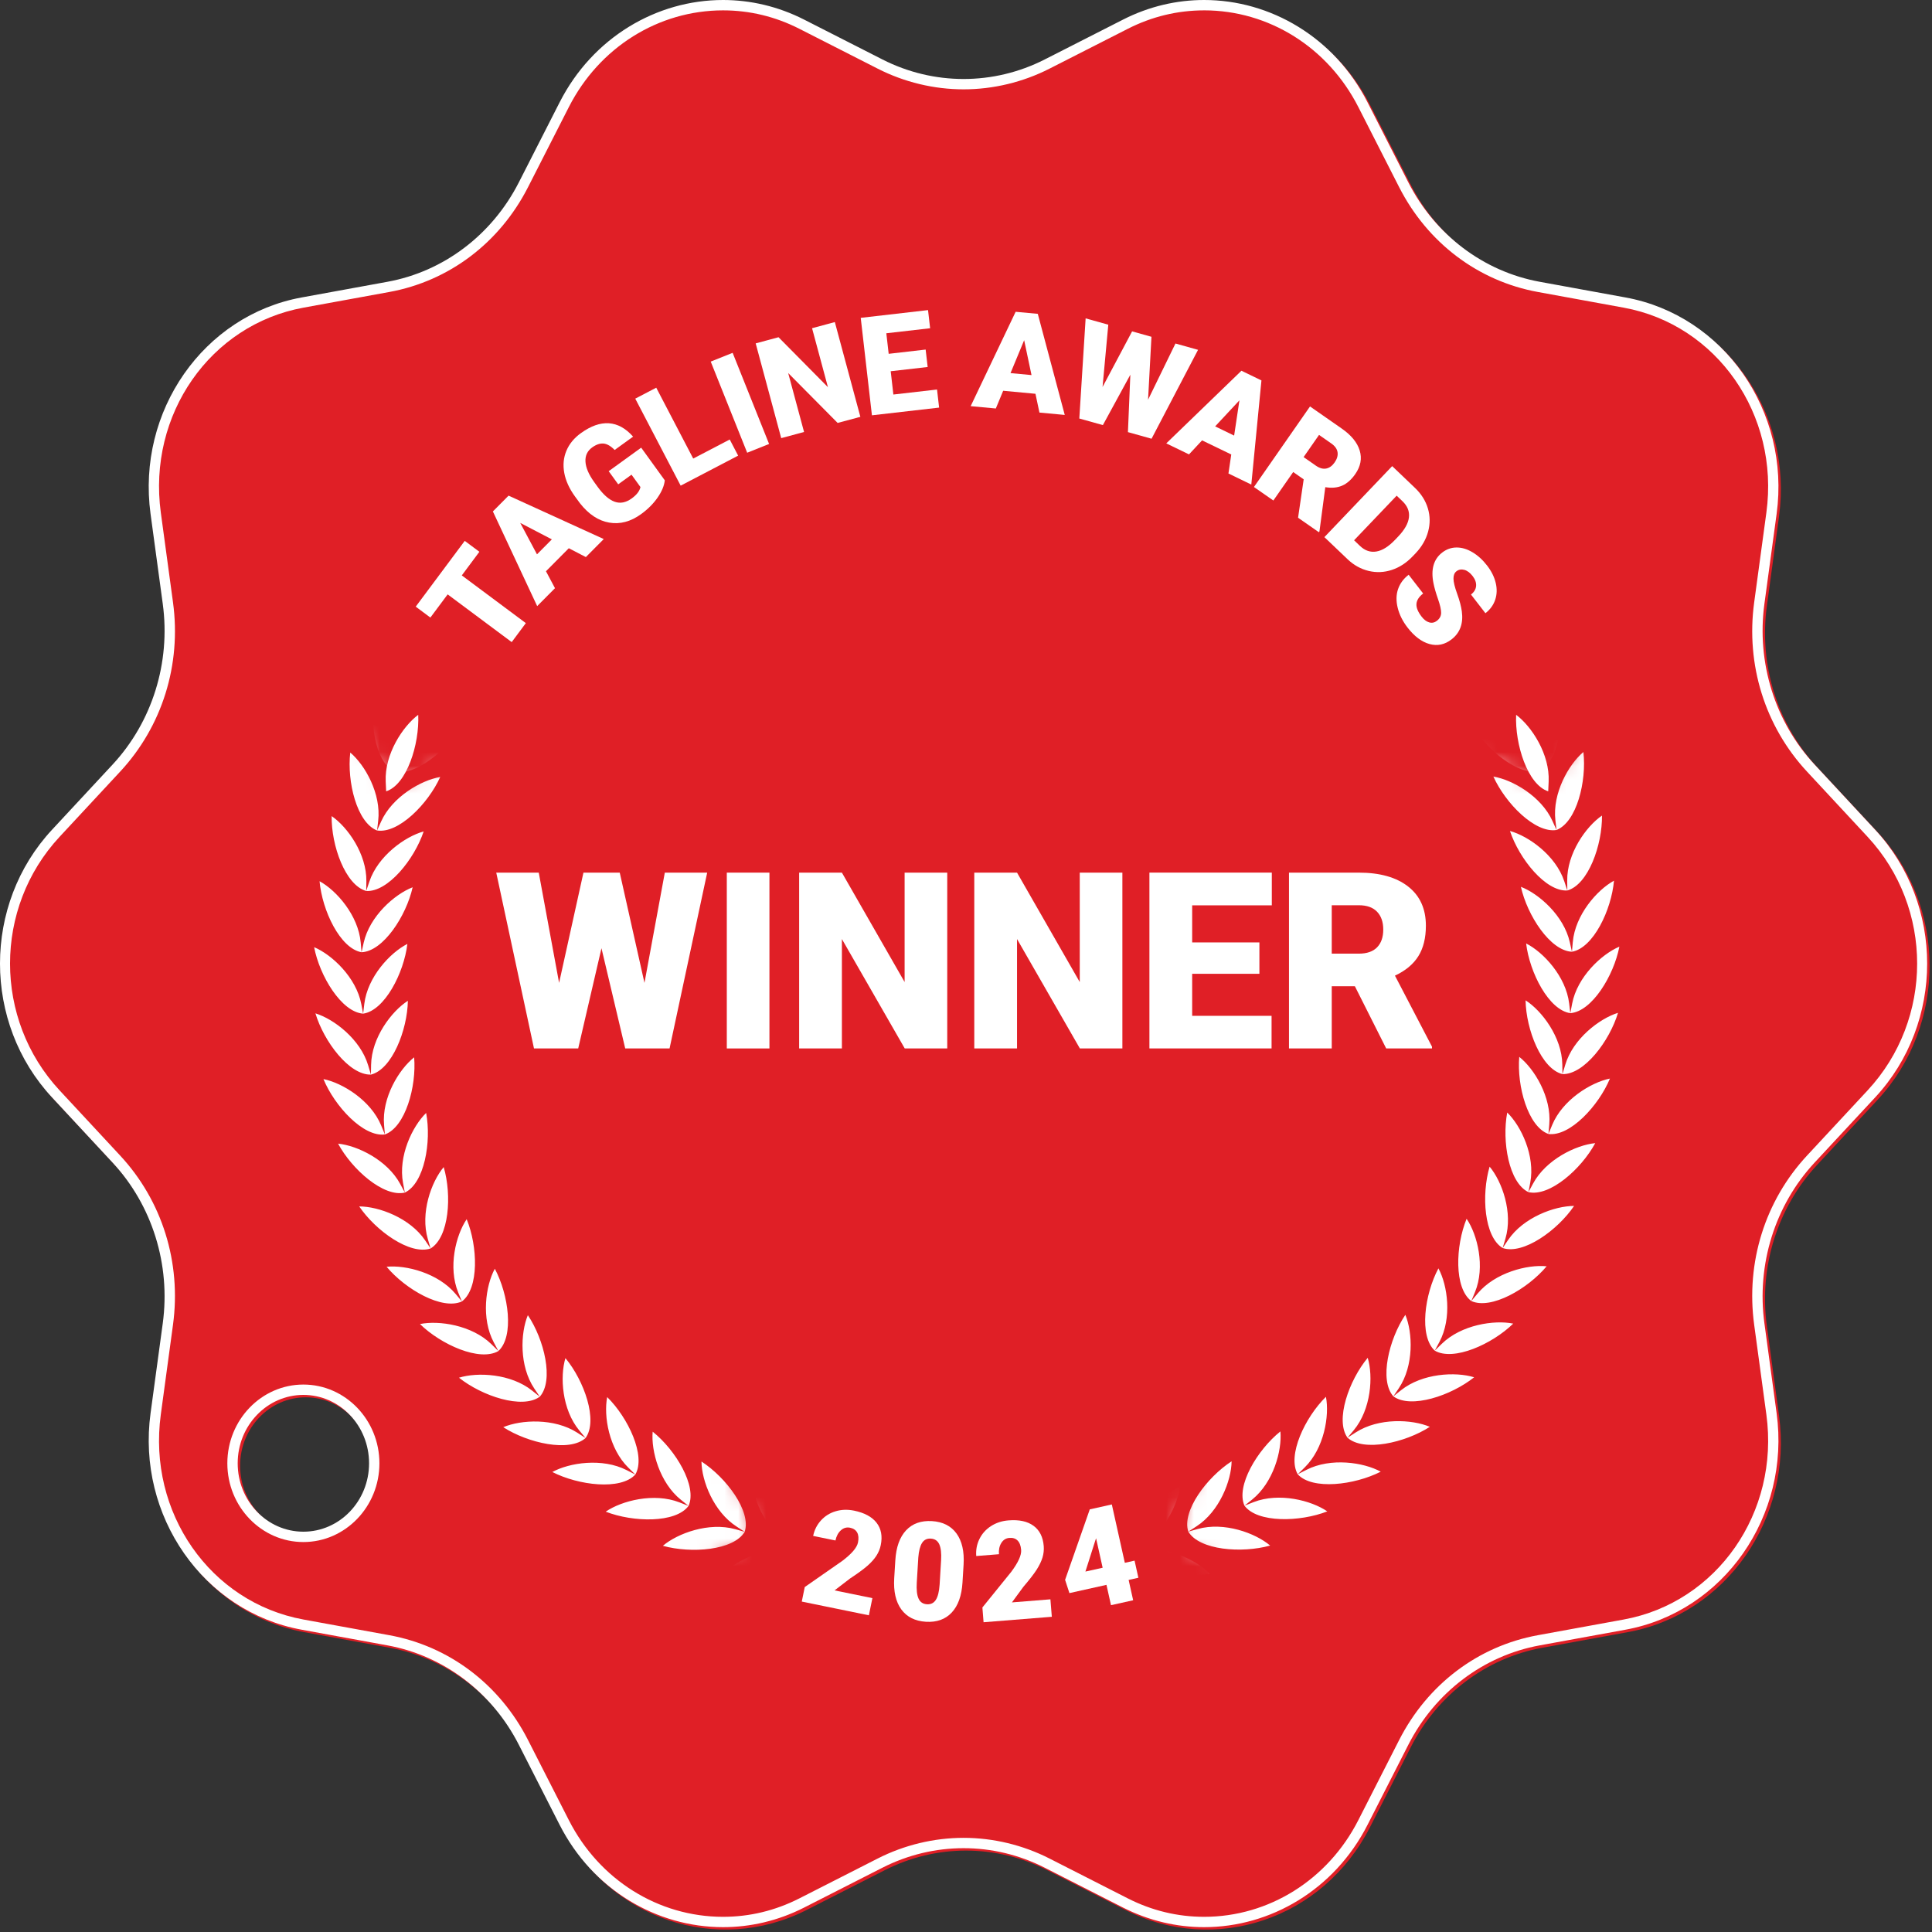 <svg width="140" height="140" viewBox="0 0 140 140" fill="none" xmlns="http://www.w3.org/2000/svg">
<rect x="0" y="0" width="140" height="140" fill="#333333" stroke="none"/>
<g clip-path="url(#clip0_30211_24404)">
<path d="M136.058 60.303L131.668 55.578C128.795 52.486 127.454 48.187 128.032 43.928L128.916 37.419C129.928 29.971 125.084 23.029 117.968 21.73L111.749 20.593C107.68 19.851 104.167 17.194 102.231 13.393L99.271 7.587C95.885 0.942 88.047 -1.709 81.556 1.594L75.883 4.481C72.171 6.37 67.83 6.37 64.118 4.481L58.445 1.594C51.954 -1.71 44.116 0.942 40.73 7.587L37.77 13.393C35.834 17.194 32.321 19.851 28.252 20.593L22.033 21.73C14.917 23.029 10.073 29.971 11.084 37.419L11.968 43.928C12.547 48.187 11.205 52.486 8.332 55.578L3.942 60.303C-1.082 65.709 -1.082 74.29 3.942 79.695L8.332 84.421C11.205 87.513 12.546 91.811 11.968 96.07L11.084 102.58C10.072 110.028 14.916 116.97 22.033 118.269L28.252 119.405C32.321 120.148 35.834 122.805 37.77 126.605L40.73 132.412C44.116 139.057 51.954 141.708 58.445 138.405L64.118 135.518C67.83 133.629 72.171 133.629 75.883 135.518L81.556 138.405C88.047 141.709 95.885 139.057 99.271 132.412L102.231 126.605C104.167 122.805 107.68 120.148 111.749 119.405L117.968 118.269C125.084 116.969 129.928 110.028 128.916 102.58L128.032 96.07C127.453 91.811 128.795 87.513 131.668 84.421L136.058 79.695C141.081 74.29 141.081 65.709 136.058 60.303ZM22.159 111.167C19.53 111.167 17.399 108.948 17.399 106.211C17.399 103.474 19.53 101.255 22.159 101.255C24.788 101.255 26.919 103.474 26.919 106.211C26.919 108.948 24.788 111.167 22.159 111.167Z" fill="#E01F26"/>
<path d="M46.701 71.223L48.175 63.234H51.246L48.519 75.975H45.306L43.585 68.712L41.899 75.975H38.695L35.96 63.234H39.04L40.514 71.223L42.279 63.234H44.909L46.701 71.223Z" fill="white"/>
<path d="M55.756 75.975H52.667V63.234H55.756V75.975Z" fill="white"/>
<path d="M68.641 75.975H65.561L61.007 68.047V75.975H57.909V63.234H61.007L65.552 71.163V63.234H68.641V75.975Z" fill="white"/>
<path d="M81.332 75.975H78.252L73.698 68.047V75.975H70.6V63.234H73.698L78.243 71.163V63.234H81.332V75.975Z" fill="white"/>
<path d="M91.261 70.565H86.389V73.611H92.143V75.973H83.291V63.232H92.16V65.604H86.389V68.291H91.261V70.565Z" fill="white"/>
<path d="M98.18 71.468H96.503V75.975H93.405V63.234H98.462C99.986 63.234 101.178 63.569 102.036 64.239C102.895 64.909 103.325 65.856 103.325 67.08C103.325 67.966 103.144 68.7 102.782 69.283C102.421 69.866 101.854 70.338 101.083 70.699L103.767 75.843V75.975H100.449L98.18 71.468ZM96.503 69.105H98.462C99.051 69.105 99.493 68.952 99.79 68.645C100.088 68.338 100.236 67.91 100.236 67.36C100.236 66.81 100.086 66.379 99.786 66.066C99.486 65.753 99.045 65.597 98.462 65.597H96.503V69.105Z" fill="white"/>
<path d="M34.738 39.984L33.464 41.696L38.104 45.154L37.08 46.529L32.439 43.071L31.187 44.751L30.125 43.96L33.677 39.193L34.738 39.984Z" fill="white"/>
<path d="M41.218 39.727L39.563 41.395L40.216 42.622L38.926 43.921L35.716 37.061L36.853 35.916L43.75 39.062L42.453 40.368L41.218 39.727ZM38.912 40.17L39.989 39.085L37.698 37.892L38.912 40.17Z" fill="white"/>
<path d="M48.173 34.806C48.132 35.198 47.958 35.615 47.651 36.058C47.344 36.501 46.946 36.9 46.456 37.255C45.701 37.801 44.932 38.006 44.146 37.87C43.361 37.736 42.655 37.267 42.027 36.468L41.663 35.972C41.252 35.405 40.994 34.836 40.889 34.269C40.784 33.7 40.834 33.167 41.042 32.668C41.25 32.169 41.6 31.743 42.09 31.389C42.809 30.869 43.485 30.629 44.119 30.671C44.753 30.713 45.34 31.035 45.877 31.64L44.54 32.607C44.259 32.319 43.99 32.165 43.732 32.141C43.475 32.12 43.201 32.212 42.911 32.422C42.562 32.674 42.4 33.017 42.425 33.448C42.448 33.883 42.657 34.374 43.052 34.925L43.304 35.274C43.72 35.848 44.131 36.21 44.536 36.356C44.941 36.503 45.355 36.423 45.777 36.118C46.138 35.857 46.35 35.582 46.41 35.293L45.763 34.398L44.798 35.096L44.108 34.144L46.463 32.44L48.173 34.806Z" fill="white"/>
<path d="M50.233 33.229L52.879 31.848L53.489 33.017L49.324 35.192L46.033 28.887L47.554 28.094L50.233 33.229Z" fill="white"/>
<path d="M55.731 32.172L54.144 32.807L51.502 26.203L53.09 25.568L55.731 32.172Z" fill="white"/>
<path d="M62.345 30.205L60.699 30.648L57.115 27.032L58.265 31.303L56.61 31.749L54.76 24.883L56.415 24.437L59.995 28.056L58.845 23.784L60.495 23.338L62.345 30.205Z" fill="white"/>
<path d="M67.222 26.594L64.544 26.901L64.737 28.589L67.901 28.226L68.051 29.536L63.183 30.095L62.372 23.032L67.249 22.471L67.4 23.786L64.226 24.15L64.397 25.639L67.076 25.331L67.222 26.594Z" fill="white"/>
<path d="M75.033 28.535L72.694 28.317L72.161 29.601L70.338 29.431L73.597 22.594L75.202 22.742L77.156 30.068L75.322 29.896L75.033 28.535ZM73.226 27.037L74.748 27.18L74.214 24.653L73.226 27.037Z" fill="white"/>
<path d="M83.192 28.968L85.178 24.892L86.815 25.35L83.446 31.792L81.734 31.313L81.909 27.153L79.919 30.804L78.211 30.327L78.669 23.07L80.311 23.529L79.895 28.044L82.037 24.012L83.439 24.405L83.193 28.967L83.192 28.968Z" fill="white"/>
<path d="M89.222 32.934L87.107 31.911L86.16 32.927L84.512 32.129L89.959 26.865L91.409 27.567L90.674 35.114L89.018 34.311L89.222 32.934ZM88.054 30.897L89.43 31.564L89.814 29.01L88.054 30.897Z" fill="white"/>
<path d="M94.471 34.735L93.71 34.205L92.272 36.269L90.866 35.29L94.929 29.453L97.226 31.054C97.918 31.535 98.352 32.066 98.528 32.645C98.705 33.223 98.598 33.792 98.208 34.353C97.926 34.759 97.609 35.039 97.259 35.191C96.909 35.343 96.501 35.38 96.036 35.302L95.613 38.506L95.571 38.567L94.063 37.517L94.47 34.736L94.471 34.735ZM94.464 33.123L95.353 33.743C95.621 33.929 95.871 33.998 96.104 33.951C96.337 33.905 96.541 33.756 96.716 33.504C96.891 33.252 96.96 33.007 96.924 32.769C96.888 32.531 96.737 32.321 96.473 32.136L95.583 31.515L94.464 33.123Z" fill="white"/>
<path d="M95.971 38.922L100.882 33.777L102.538 35.358C102.993 35.793 103.303 36.286 103.469 36.838C103.635 37.39 103.641 37.95 103.487 38.522C103.332 39.092 103.032 39.612 102.59 40.081L102.364 40.317C101.914 40.788 101.412 41.115 100.857 41.298C100.3 41.481 99.742 41.506 99.179 41.372C98.617 41.237 98.111 40.959 97.663 40.536L95.971 38.922ZM101.208 35.918L98.122 39.151L98.553 39.563C98.908 39.902 99.302 40.036 99.735 39.965C100.168 39.894 100.623 39.609 101.099 39.109L101.311 38.886C101.787 38.39 102.047 37.924 102.097 37.49C102.148 37.056 101.99 36.664 101.624 36.316L101.208 35.918Z" fill="white"/>
<path d="M104.129 44.98C104.327 44.827 104.428 44.636 104.43 44.411C104.433 44.185 104.357 43.849 104.202 43.405C104.047 42.961 103.939 42.583 103.877 42.273C103.672 41.267 103.882 40.522 104.508 40.039C104.82 39.799 105.165 39.676 105.544 39.674C105.923 39.671 106.307 39.784 106.696 40.015C107.086 40.244 107.44 40.567 107.761 40.983C108.073 41.386 108.282 41.805 108.385 42.238C108.489 42.67 108.476 43.079 108.347 43.462C108.217 43.846 107.982 44.171 107.639 44.435L106.593 43.082C106.822 42.906 106.946 42.697 106.964 42.46C106.982 42.222 106.898 41.982 106.712 41.743C106.525 41.502 106.323 41.35 106.108 41.294C105.892 41.236 105.703 41.27 105.538 41.398C105.393 41.51 105.323 41.689 105.325 41.933C105.327 42.179 105.416 42.544 105.592 43.029C105.768 43.515 105.88 43.939 105.929 44.3C106.049 45.179 105.801 45.857 105.185 46.332C104.693 46.713 104.163 46.825 103.595 46.671C103.027 46.517 102.493 46.117 101.993 45.471C101.641 45.014 101.404 44.539 101.282 44.042C101.16 43.546 101.169 43.094 101.309 42.687C101.449 42.281 101.705 41.935 102.076 41.648L103.127 43.007C102.826 43.241 102.664 43.49 102.642 43.757C102.62 44.023 102.744 44.331 103.014 44.682C103.187 44.907 103.372 45.046 103.57 45.102C103.767 45.157 103.954 45.118 104.129 44.982V44.98Z" fill="white"/>
<path d="M62.962 117.051L58.1 116.057L58.315 115.004L61.037 113.108C61.717 112.592 62.096 112.149 62.172 111.78C62.233 111.479 62.214 111.238 62.115 111.055C62.015 110.871 61.842 110.754 61.594 110.704C61.348 110.654 61.127 110.717 60.931 110.894C60.736 111.071 60.606 111.317 60.541 111.629L58.924 111.298C59.012 110.872 59.199 110.497 59.486 110.18C59.774 109.862 60.129 109.639 60.55 109.513C60.971 109.386 61.416 109.371 61.885 109.466C62.638 109.62 63.183 109.913 63.519 110.344C63.854 110.775 63.956 111.316 63.823 111.966C63.766 112.241 63.661 112.497 63.506 112.736C63.351 112.976 63.136 113.216 62.862 113.458C62.589 113.7 62.163 114.012 61.588 114.391L60.475 115.246L63.217 115.807L62.962 117.051Z" fill="white"/>
<path d="M69.746 114.671C69.688 115.631 69.427 116.357 68.966 116.851C68.503 117.344 67.88 117.567 67.097 117.52C66.307 117.47 65.712 117.171 65.312 116.623C64.912 116.073 64.741 115.322 64.798 114.369L64.878 113.073C64.936 112.114 65.196 111.387 65.658 110.893C66.121 110.401 66.745 110.178 67.532 110.225C68.318 110.273 68.911 110.573 69.312 111.122C69.711 111.671 69.883 112.424 69.825 113.379L69.746 114.671ZM68.195 113.065C68.226 112.555 68.182 112.169 68.065 111.909C67.947 111.649 67.744 111.511 67.454 111.494C67.172 111.475 66.959 111.581 66.816 111.806C66.673 112.031 66.583 112.381 66.544 112.857L66.434 114.67C66.402 115.199 66.445 115.591 66.564 115.845C66.681 116.099 66.885 116.234 67.174 116.251C67.453 116.268 67.667 116.161 67.815 115.931C67.963 115.701 68.054 115.33 68.089 114.821L68.195 113.065Z" fill="white"/>
<path d="M76.22 117.158L71.273 117.554L71.188 116.484L73.275 113.906C73.786 113.222 74.026 112.691 73.996 112.315C73.972 112.009 73.886 111.782 73.74 111.634C73.594 111.486 73.395 111.422 73.142 111.442C72.892 111.462 72.698 111.585 72.558 111.81C72.419 112.035 72.363 112.306 72.388 112.624L70.742 112.756C70.708 112.32 70.784 111.91 70.972 111.525C71.16 111.139 71.439 110.828 71.808 110.588C72.178 110.35 72.601 110.21 73.079 110.173C73.845 110.111 74.449 110.24 74.891 110.563C75.332 110.883 75.58 111.375 75.633 112.038C75.655 112.316 75.625 112.592 75.543 112.865C75.459 113.137 75.32 113.428 75.125 113.736C74.929 114.045 74.606 114.461 74.158 114.986L73.328 116.116L76.117 115.893L76.219 117.159L76.22 117.158Z" fill="white"/>
<path d="M81.509 113.247L82.215 113.09L82.491 114.33L81.785 114.488L82.113 115.96L80.507 116.318L80.179 114.844L77.494 115.442L77.181 114.481L78.964 109.39L78.961 109.376L80.567 109.018L81.509 113.247ZM78.653 113.882L79.902 113.605L79.426 111.47L79.363 111.653L78.653 113.882Z" fill="white"/>
<mask id="mask0_30211_24404" style="mask-type:luminance" maskUnits="userSpaceOnUse" x="8" y="51" width="47" height="65">
<path d="M45.492 115.514L54.995 111.513L51.995 103.511L48.493 66.553L32.562 55.249L28.25 56.874L24.875 51.062L8.48 79.002L45.492 115.514Z" fill="white"/>
</mask>
<g mask="url(#mask0_30211_24404)">
<path fill-rule="evenodd" clip-rule="evenodd" d="M88.259 30.049C87.498 31.419 84.439 31.752 82.363 31.244C83.406 30.303 85.644 29.407 87.567 29.879L88.259 30.049L87.651 29.68C85.961 28.657 85.028 26.449 84.97 25.053C86.794 26.158 88.706 28.55 88.259 30.049ZM70.046 112.891C70.698 112.891 71.225 113.414 71.225 114.061C71.225 114.708 70.697 115.23 70.045 115.231C69.393 115.232 68.866 114.708 68.866 114.062C68.866 113.415 69.394 112.891 70.046 112.891ZM85.638 28.835L85.101 28.371C83.608 27.079 81.205 26.862 79.845 27.226C81.456 28.62 84.33 29.709 85.637 28.834L85.638 28.835ZM54.61 28.848C55.917 29.722 58.792 28.63 60.404 27.235C59.044 26.872 56.641 27.09 55.147 28.384L54.61 28.848ZM67.012 114.077C66.65 115.598 63.793 116.736 61.655 116.799C62.405 115.615 64.319 114.156 66.3 114.097L67.012 114.077C67.037 112.513 64.548 110.719 62.491 110.141C62.926 111.47 64.42 113.348 66.327 113.885L67.012 114.077ZM62.565 113.489C62.749 111.936 60.455 109.902 58.467 109.122C58.764 110.487 60.06 112.505 61.903 113.228L62.565 113.489L61.854 113.438C59.878 113.299 57.826 114.559 56.959 115.661C59.092 115.813 62.05 114.966 62.565 113.489ZM58.2 112.461C57.537 113.879 54.509 114.426 52.402 114.061C53.376 113.05 55.545 112.003 57.497 112.338L58.199 112.46C58.539 110.933 56.463 108.679 54.566 107.705C54.722 109.094 55.808 111.231 57.566 112.134L58.199 112.46L58.2 112.461ZM53.963 111.001C54.456 109.515 52.62 107.066 50.831 105.907C50.846 107.305 51.708 109.539 53.367 110.614L53.963 111.001L53.278 110.81C51.37 110.279 49.106 111.107 48.034 112.015C50.092 112.587 53.16 112.347 53.963 111.001ZM49.894 109.124C48.958 110.384 45.882 110.316 43.892 109.542C45.05 108.745 47.387 108.149 49.232 108.866L49.895 109.125C50.537 107.697 48.958 105.076 47.296 103.744C47.169 105.136 47.8 107.445 49.341 108.681L49.895 109.125L49.894 109.124ZM46.038 106.851C46.822 105.494 45.517 102.73 43.999 101.237C43.731 102.609 44.125 104.971 45.532 106.353L46.038 106.851L45.404 106.529C43.643 105.629 41.257 105.989 40.024 106.667C41.925 107.637 44.979 108.01 46.038 106.851ZM42.432 104.204C41.261 105.252 38.261 104.574 36.468 103.42C37.764 102.869 40.173 102.749 41.834 103.819L42.432 104.204L41.979 103.659C40.719 102.141 40.567 99.753 40.973 98.415C42.332 100.051 43.349 102.932 42.432 104.204ZM39.114 101.211C37.843 102.137 34.927 101.163 33.26 99.834C34.604 99.416 37.014 99.537 38.558 100.768L39.114 101.211C40.155 100.036 39.436 97.068 38.25 95.303C37.711 96.595 37.62 98.987 38.719 100.622L39.114 101.211ZM36.116 97.901C34.758 98.694 31.956 97.434 30.433 95.946C31.813 95.664 34.198 96.026 35.609 97.405L36.116 97.901C37.272 96.836 36.857 93.812 35.856 91.938C35.188 93.169 34.855 95.54 35.782 97.276L36.115 97.901H36.116ZM33.47 94.307C32.038 94.962 29.379 93.427 28.015 91.795C29.416 91.652 31.752 92.251 33.016 93.764L33.47 94.307L33.202 93.654C32.456 91.832 33.029 89.508 33.817 88.348C34.622 90.313 34.727 93.364 33.47 94.307ZM31.202 90.468L31.002 89.789C30.445 87.904 31.249 85.646 32.152 84.572C32.754 86.608 32.549 89.655 31.202 90.468L30.805 89.88C29.701 88.249 27.438 87.421 26.03 87.422C27.221 89.182 29.712 90.975 31.202 90.468ZM29.336 86.419C27.801 86.776 25.506 84.744 24.499 82.873C25.901 83.011 28.068 84.062 29.001 85.796L29.336 86.419C30.758 85.744 31.271 82.734 30.88 80.649C29.873 81.627 28.843 83.792 29.206 85.725L29.336 86.419ZM27.89 82.207L27.83 81.502C27.665 79.544 28.909 77.491 30.011 76.618C30.189 78.733 29.373 81.678 27.89 82.207L27.619 81.552C26.867 79.734 24.819 78.472 23.438 78.195C24.249 80.157 26.327 82.408 27.89 82.207ZM26.879 77.87L26.891 77.163C26.925 75.197 28.372 73.28 29.556 72.521C29.519 74.642 28.408 77.492 26.879 77.87L26.676 77.191C26.113 75.307 24.202 73.846 22.857 73.431C23.465 75.465 25.303 77.914 26.879 77.87ZM26.314 73.453C24.742 73.34 23.162 70.721 22.763 68.636C24.059 69.183 25.811 70.827 26.181 72.759L26.314 73.453C27.874 73.23 29.268 70.506 29.52 68.4C28.265 69.036 26.632 70.798 26.398 72.75L26.314 73.453ZM26.2 69.003C24.647 68.733 23.341 65.969 23.157 63.856C24.39 64.529 25.967 66.339 26.138 68.299L26.2 69.003C27.774 68.936 29.438 66.366 29.902 64.295C28.589 64.802 26.785 66.393 26.354 68.313L26.2 69.003ZM26.537 64.564C25.021 64.139 24.001 61.26 24.033 59.138C25.192 59.932 26.576 61.89 26.548 63.856L26.538 64.564C28.111 64.655 30.027 62.263 30.7 60.249C29.342 60.622 27.386 62.026 26.762 63.892L26.537 64.564ZM27.324 60.179L27.615 59.534C28.424 57.739 30.513 56.539 31.901 56.302C31.027 58.239 28.88 60.427 27.324 60.179L27.405 59.478C27.633 57.525 26.455 55.437 25.381 54.532C25.136 56.639 25.857 59.606 27.323 60.18L27.324 60.179ZM28.552 55.897C27.152 55.18 26.735 52.155 27.194 50.082C28.169 51.091 29.13 53.286 28.705 55.206L28.552 55.897C30.074 56.298 32.434 54.337 33.5 52.497C32.095 52.593 29.895 53.579 28.908 55.284L28.553 55.898L28.552 55.897ZM30.208 51.757C28.888 50.903 28.78 47.852 29.447 45.836C30.315 46.936 31.048 49.217 30.43 51.085L30.208 51.757C31.682 52.309 34.228 50.592 35.476 48.867C34.068 48.823 31.78 49.584 30.624 51.181L30.208 51.757ZM32.276 47.804C33.686 48.501 36.393 47.047 37.809 45.456C36.413 45.27 34.059 45.799 32.747 47.274L32.275 47.804L32.564 47.157C33.368 45.36 32.87 43.018 32.118 41.836C31.251 43.776 31.048 46.823 32.275 47.804H32.276ZM34.733 44.078C33.613 42.979 34.124 39.968 35.184 38.124C35.812 39.375 36.07 41.755 35.087 43.462L34.734 44.077L35.257 43.597C36.711 42.261 39.106 41.97 40.476 42.293C38.906 43.735 36.066 44.912 34.733 44.078ZM37.557 40.615L38.126 40.188C39.709 39.004 42.121 38.955 43.451 39.413C41.743 40.692 38.798 41.577 37.557 40.615L37.971 40.038C39.121 38.437 39.107 36.043 38.609 34.736C37.368 36.465 36.553 39.41 37.557 40.615ZM40.718 37.452C39.842 36.153 40.951 33.304 42.361 31.708C42.723 33.058 42.495 35.442 41.188 36.92L40.718 37.452C41.855 38.534 44.876 37.947 46.704 36.847C45.427 36.257 43.022 36.066 41.327 37.086L40.717 37.453L40.718 37.452ZM44.184 34.62C43.444 33.24 44.836 30.516 46.401 29.07C46.625 30.45 46.155 32.798 44.705 34.139L44.184 34.621L44.827 34.317C46.617 33.471 48.989 33.901 50.2 34.616C48.269 35.528 45.205 35.811 44.184 34.621V34.62ZM47.918 32.149L48.589 31.911C50.455 31.249 52.772 31.913 53.904 32.745C51.89 33.46 48.813 33.435 47.918 32.149L48.485 31.721C50.064 30.532 50.769 28.242 50.687 26.847C48.983 28.131 47.322 30.702 47.918 32.149ZM51.884 30.064C51.438 28.565 53.351 26.172 55.177 25.066C55.117 26.461 54.183 28.67 52.492 29.695L51.884 30.064L52.576 29.894C54.5 29.42 56.737 30.315 57.779 31.255C55.702 31.765 52.644 31.432 51.884 30.064ZM73.059 114.074C73.42 115.594 76.276 116.73 78.414 116.792C77.665 115.608 75.752 114.151 73.771 114.094L73.059 114.074C73.035 112.51 75.526 110.714 77.583 110.134C77.148 111.463 75.651 113.342 73.744 113.881L73.059 114.074ZM77.507 113.483C77.324 111.93 79.62 109.895 81.609 109.112C81.311 110.478 80.012 112.496 78.17 113.221L77.508 113.483L78.219 113.431C80.195 113.29 82.247 114.549 83.112 115.65C80.979 115.804 78.022 114.959 77.508 113.483H77.507ZM81.872 112.451L82.505 112.124C84.265 111.219 85.351 109.082 85.51 107.692C83.611 108.668 81.534 110.924 81.873 112.45L82.575 112.327C84.527 111.99 86.696 113.036 87.669 114.045C85.562 114.411 82.534 113.868 81.873 112.45L81.872 112.451ZM86.111 110.988C85.619 109.503 87.457 107.052 89.248 105.891C89.232 107.289 88.367 109.524 86.708 110.6L86.111 110.988L86.798 110.796C88.706 110.264 90.97 111.089 92.041 111.997C89.981 112.571 86.913 112.333 86.111 110.988ZM90.181 109.108C91.116 110.367 94.192 110.297 96.182 109.521C95.025 108.725 92.688 108.131 90.844 108.849L90.181 109.108C89.54 107.68 91.12 105.059 92.784 103.725C92.909 105.117 92.276 107.427 90.735 108.664L90.181 109.108ZM94.039 106.832C93.257 105.476 94.564 102.71 96.083 101.217C96.35 102.589 95.954 104.951 94.546 106.334L94.039 106.832L94.674 106.509C96.436 105.608 98.821 105.966 100.054 106.643C98.152 107.614 95.097 107.991 94.039 106.832ZM97.647 104.182C98.817 105.229 101.818 104.549 103.612 103.393C102.317 102.843 99.908 102.725 98.245 103.797L97.647 104.182L98.101 103.637C99.361 102.118 99.516 99.73 99.111 98.392C97.751 100.029 96.731 102.911 97.647 104.182ZM100.969 101.185L101.364 100.597C102.464 98.961 102.375 96.569 101.837 95.277C100.65 97.043 99.928 100.011 100.969 101.185L101.524 100.742C103.069 99.51 105.478 99.386 106.823 99.803C105.156 101.133 102.239 102.11 100.969 101.185ZM103.969 97.873C105.327 98.665 108.13 97.402 109.655 95.914C108.275 95.633 105.89 95.997 104.478 97.377L103.969 97.873C102.815 96.809 103.232 93.785 104.234 91.91C104.901 93.14 105.233 95.511 104.304 97.248L103.969 97.873ZM106.618 94.277C108.049 94.93 110.71 93.394 112.076 91.76C110.675 91.618 108.339 92.219 107.074 93.733L106.618 94.277L106.888 93.623C107.636 91.801 107.066 89.476 106.277 88.317C105.47 90.283 105.361 93.334 106.618 94.277ZM108.889 90.436C110.38 90.942 112.872 89.148 114.065 87.386C112.656 87.386 110.393 88.215 109.287 89.848L108.889 90.436C107.543 89.624 107.341 86.577 107.944 84.54C108.846 85.614 109.649 87.871 109.09 89.756L108.889 90.436ZM110.758 86.386C112.293 86.742 114.59 84.708 115.598 82.836C114.197 82.975 112.028 84.028 111.094 85.763L110.758 86.386C109.337 85.713 108.826 82.703 109.22 80.617C110.227 81.594 111.255 83.759 110.89 85.692L110.758 86.386ZM112.208 82.173C113.771 82.372 115.85 80.119 116.663 78.157C115.282 78.435 113.232 79.699 112.479 81.517L112.208 82.172C110.725 81.644 109.911 78.699 110.092 76.584C111.192 77.456 112.435 79.508 112.268 81.466L112.208 82.172V82.173ZM113.223 77.834C114.798 77.877 116.639 75.428 117.248 73.393C115.902 73.809 113.991 75.271 113.426 77.156L113.223 77.834C111.694 77.457 110.586 74.609 110.55 72.488C111.734 73.245 113.179 75.162 113.211 77.127L113.223 77.834ZM113.792 73.417C115.364 73.303 116.946 70.682 117.347 68.598C116.051 69.146 114.297 70.791 113.925 72.723L113.792 73.417C112.232 73.195 110.84 70.472 110.59 68.366C111.844 69.001 113.476 70.762 113.708 72.714L113.792 73.417ZM113.91 68.967L113.755 68.277C113.326 66.358 111.523 64.768 110.211 64.262C110.674 66.333 112.335 68.902 113.91 68.967L113.972 68.263C114.145 66.303 115.723 64.492 116.957 63.818C116.771 65.931 115.461 68.697 113.91 68.967ZM113.576 64.528C115.093 64.102 116.115 61.222 116.086 59.1C114.926 59.894 113.54 61.855 113.567 63.82L113.576 64.528C112.003 64.62 110.09 62.23 109.419 60.217C110.777 60.589 112.732 61.991 113.353 63.857L113.576 64.528ZM112.792 60.144C114.258 59.569 114.983 56.602 114.739 54.495C113.665 55.401 112.485 57.49 112.711 59.443L112.792 60.144C111.237 60.394 109.09 58.207 108.217 56.271C109.606 56.507 111.694 57.705 112.501 59.499L112.792 60.144ZM111.569 55.863C112.969 55.145 113.389 52.12 112.932 50.047C111.956 51.057 110.993 53.253 111.417 55.172L111.569 55.863C110.046 56.265 107.688 54.305 106.624 52.466C108.029 52.56 110.228 53.545 111.214 55.249L111.569 55.863ZM109.916 51.725L109.501 51.15C108.346 49.554 106.059 48.794 104.651 48.84C105.897 50.564 108.442 52.278 109.916 51.725L109.695 51.054C109.079 49.186 109.814 46.905 110.683 45.804C111.348 47.82 111.236 50.871 109.916 51.725ZM107.852 47.773C106.441 48.471 103.735 47.019 102.321 45.429C103.717 45.242 106.07 45.769 107.38 47.243L107.852 47.773L107.563 47.127C106.76 45.33 107.26 42.988 108.013 41.806C108.879 43.745 109.079 46.791 107.852 47.773ZM105.397 44.049C106.519 42.949 106.011 39.938 104.952 38.096C104.323 39.348 104.064 41.728 105.045 43.434L105.397 44.049L104.875 43.569C103.422 42.234 101.027 41.945 99.656 42.269C101.225 43.71 104.064 44.883 105.397 44.049ZM102.576 40.589L102.008 40.163C100.426 38.981 98.014 38.933 96.683 39.392C98.39 40.669 101.335 41.552 102.576 40.589L102.163 40.013C101.014 38.413 101.03 36.019 101.529 34.711C102.769 36.439 103.581 39.383 102.576 40.589ZM99.418 37.427C100.295 36.127 99.189 33.279 97.78 31.684C97.416 33.035 97.642 35.418 98.949 36.895L99.418 37.426C98.281 38.509 95.261 37.924 93.433 36.826C94.711 36.235 97.115 36.042 98.809 37.06L99.418 37.426V37.427ZM95.955 34.599C96.696 33.218 95.306 30.495 93.742 29.05C93.517 30.431 93.984 32.777 95.434 34.117L95.955 34.599L95.312 34.294C93.523 33.449 91.15 33.882 89.939 34.598C91.869 35.509 94.933 35.79 95.955 34.599ZM92.223 32.131C92.82 30.684 91.161 28.114 89.458 26.831C89.374 28.226 90.078 30.516 91.655 31.703L92.223 32.131C91.328 33.418 88.25 33.445 86.237 32.731C87.37 31.898 89.687 31.232 91.553 31.892L92.223 32.129V32.131Z" fill="white"/>
</g>
<mask id="mask1_30211_24404" style="mask-type:luminance" maskUnits="userSpaceOnUse" x="85" y="44" width="38" height="72">
<path d="M86.005 61.053L106.062 54.312L111.875 56.874L122.562 44.438L120.516 71.499L112.514 99.508L92.007 115.514L85.005 111.512L88.006 102.51L86.005 61.053Z" fill="white"/>
</mask>
<g mask="url(#mask1_30211_24404)">
<path fill-rule="evenodd" clip-rule="evenodd" d="M88.258 30.049C87.497 31.419 84.438 31.752 82.362 31.244C83.405 30.303 85.643 29.407 87.566 29.879L88.258 30.049L87.65 29.68C85.96 28.657 85.027 26.449 84.969 25.053C86.793 26.158 88.705 28.55 88.258 30.049ZM70.045 112.891C70.697 112.891 71.224 113.414 71.224 114.061C71.224 114.708 70.696 115.23 70.044 115.231C69.392 115.232 68.865 114.708 68.865 114.062C68.865 113.415 69.393 112.891 70.045 112.891ZM85.637 28.835L85.1 28.371C83.607 27.079 81.204 26.862 79.844 27.226C81.455 28.62 84.329 29.709 85.636 28.834L85.637 28.835ZM54.609 28.848C55.916 29.722 58.791 28.63 60.403 27.235C59.043 26.872 56.64 27.09 55.146 28.384L54.609 28.848ZM67.011 114.077C66.649 115.598 63.792 116.736 61.654 116.799C62.404 115.615 64.318 114.156 66.299 114.097L67.011 114.077C67.036 112.513 64.547 110.719 62.49 110.141C62.925 111.47 64.419 113.348 66.326 113.885L67.011 114.077ZM62.564 113.489C62.748 111.936 60.454 109.902 58.466 109.122C58.763 110.487 60.059 112.505 61.902 113.228L62.564 113.489L61.853 113.438C59.877 113.299 57.825 114.559 56.958 115.661C59.091 115.813 62.049 114.966 62.564 113.489ZM58.199 112.461C57.536 113.879 54.508 114.426 52.401 114.061C53.375 113.05 55.544 112.003 57.496 112.338L58.198 112.46C58.538 110.933 56.462 108.679 54.565 107.705C54.721 109.094 55.807 111.231 57.565 112.134L58.198 112.46L58.199 112.461ZM53.962 111.001C54.455 109.515 52.619 107.066 50.83 105.907C50.845 107.305 51.707 109.539 53.366 110.614L53.962 111.001L53.277 110.81C51.369 110.279 49.105 111.107 48.033 112.015C50.091 112.587 53.159 112.347 53.962 111.001ZM49.893 109.124C48.957 110.384 45.881 110.316 43.891 109.542C45.049 108.745 47.386 108.149 49.231 108.866L49.894 109.125C50.536 107.697 48.957 105.076 47.295 103.744C47.168 105.136 47.799 107.445 49.34 108.681L49.894 109.125L49.893 109.124ZM46.037 106.851C46.821 105.494 45.516 102.73 43.998 101.237C43.73 102.609 44.124 104.971 45.531 106.353L46.037 106.851L45.403 106.529C43.642 105.629 41.256 105.989 40.023 106.667C41.924 107.637 44.978 108.01 46.037 106.851ZM42.431 104.204C41.26 105.252 38.26 104.574 36.467 103.42C37.763 102.869 40.172 102.749 41.833 103.819L42.431 104.204L41.978 103.659C40.718 102.141 40.566 99.753 40.972 98.415C42.331 100.051 43.348 102.932 42.431 104.204ZM39.113 101.211C37.842 102.137 34.926 101.163 33.259 99.834C34.603 99.416 37.013 99.537 38.557 100.768L39.113 101.211C40.154 100.036 39.435 97.068 38.249 95.303C37.71 96.595 37.619 98.987 38.718 100.622L39.113 101.211ZM36.115 97.901C34.757 98.694 31.955 97.434 30.432 95.946C31.812 95.664 34.197 96.026 35.608 97.405L36.115 97.901C37.271 96.836 36.856 93.812 35.855 91.938C35.187 93.169 34.854 95.54 35.781 97.276L36.114 97.901H36.115ZM33.469 94.307C32.037 94.962 29.378 93.427 28.014 91.795C29.415 91.652 31.751 92.251 33.015 93.764L33.469 94.307L33.201 93.654C32.455 91.832 33.028 89.508 33.816 88.348C34.621 90.313 34.726 93.364 33.469 94.307ZM31.201 90.468L31.001 89.789C30.444 87.904 31.248 85.646 32.151 84.572C32.753 86.608 32.548 89.655 31.201 90.468L30.804 89.88C29.7 88.249 27.437 87.421 26.029 87.422C27.22 89.182 29.711 90.975 31.201 90.468ZM29.335 86.419C27.8 86.776 25.505 84.744 24.498 82.873C25.9 83.011 28.067 84.062 29 85.796L29.335 86.419C30.757 85.744 31.27 82.734 30.879 80.649C29.872 81.627 28.842 83.792 29.205 85.725L29.335 86.419ZM27.889 82.207L27.829 81.502C27.664 79.544 28.908 77.491 30.01 76.618C30.188 78.733 29.372 81.678 27.889 82.207L27.618 81.552C26.866 79.734 24.818 78.472 23.437 78.195C24.248 80.157 26.326 82.408 27.889 82.207ZM26.878 77.87L26.89 77.163C26.924 75.197 28.371 73.28 29.555 72.521C29.518 74.642 28.407 77.492 26.878 77.87L26.675 77.191C26.112 75.307 24.201 73.846 22.856 73.431C23.464 75.465 25.302 77.914 26.878 77.87ZM26.313 73.453C24.741 73.34 23.161 70.721 22.762 68.636C24.058 69.183 25.81 70.827 26.18 72.759L26.313 73.453C27.873 73.23 29.267 70.506 29.519 68.4C28.264 69.036 26.631 70.798 26.397 72.75L26.313 73.453ZM26.199 69.003C24.646 68.733 23.34 65.969 23.156 63.856C24.389 64.529 25.966 66.339 26.137 68.299L26.199 69.003C27.773 68.936 29.437 66.366 29.901 64.295C28.588 64.802 26.784 66.393 26.353 68.313L26.199 69.003ZM26.536 64.564C25.02 64.139 24 61.26 24.032 59.138C25.191 59.932 26.575 61.89 26.547 63.856L26.537 64.564C28.11 64.655 30.026 62.263 30.699 60.249C29.341 60.622 27.385 62.026 26.761 63.892L26.536 64.564ZM27.323 60.179L27.614 59.534C28.423 57.739 30.512 56.539 31.9 56.302C31.026 58.239 28.879 60.427 27.323 60.179L27.404 59.478C27.632 57.525 26.454 55.437 25.38 54.532C25.135 56.639 25.856 59.606 27.322 60.18L27.323 60.179ZM28.551 55.897C27.151 55.18 26.734 52.155 27.193 50.082C28.168 51.091 29.129 53.286 28.704 55.206L28.551 55.897C30.073 56.298 32.433 54.337 33.499 52.497C32.094 52.593 29.894 53.579 28.907 55.284L28.552 55.898L28.551 55.897ZM30.207 51.757C28.887 50.903 28.779 47.852 29.446 45.836C30.314 46.936 31.047 49.217 30.429 51.085L30.207 51.757C31.681 52.309 34.227 50.592 35.475 48.867C34.067 48.823 31.779 49.584 30.623 51.181L30.207 51.757ZM32.275 47.804C33.685 48.501 36.392 47.047 37.808 45.456C36.412 45.27 34.058 45.799 32.746 47.274L32.274 47.804L32.563 47.157C33.367 45.36 32.869 43.018 32.117 41.836C31.25 43.776 31.047 46.823 32.274 47.804H32.275ZM34.732 44.078C33.612 42.979 34.123 39.968 35.183 38.124C35.811 39.375 36.069 41.755 35.086 43.462L34.733 44.077L35.256 43.597C36.71 42.261 39.105 41.97 40.475 42.293C38.905 43.735 36.065 44.912 34.732 44.078ZM37.556 40.615L38.125 40.188C39.708 39.004 42.12 38.955 43.45 39.413C41.742 40.692 38.797 41.577 37.556 40.615L37.97 40.038C39.12 38.437 39.106 36.043 38.608 34.736C37.367 36.465 36.552 39.41 37.556 40.615ZM40.717 37.452C39.841 36.153 40.95 33.304 42.36 31.708C42.722 33.058 42.494 35.442 41.187 36.92L40.717 37.452C41.854 38.534 44.875 37.947 46.703 36.847C45.426 36.257 43.021 36.066 41.326 37.086L40.716 37.453L40.717 37.452ZM44.183 34.62C43.443 33.24 44.835 30.516 46.4 29.07C46.624 30.45 46.154 32.798 44.704 34.139L44.183 34.621L44.826 34.317C46.616 33.471 48.988 33.901 50.199 34.616C48.268 35.528 45.204 35.811 44.183 34.621V34.62ZM47.917 32.149L48.588 31.911C50.454 31.249 52.771 31.913 53.903 32.745C51.889 33.46 48.812 33.435 47.917 32.149L48.484 31.721C50.063 30.532 50.768 28.242 50.686 26.847C48.982 28.131 47.321 30.702 47.917 32.149ZM51.883 30.064C51.437 28.565 53.35 26.172 55.176 25.066C55.116 26.461 54.182 28.67 52.491 29.695L51.883 30.064L52.575 29.894C54.499 29.42 56.736 30.315 57.778 31.255C55.701 31.765 52.643 31.432 51.883 30.064ZM73.058 114.074C73.419 115.594 76.275 116.73 78.413 116.792C77.664 115.608 75.751 114.151 73.77 114.094L73.058 114.074C73.034 112.51 75.525 110.714 77.582 110.134C77.147 111.463 75.65 113.342 73.743 113.881L73.058 114.074ZM77.506 113.483C77.323 111.93 79.619 109.895 81.608 109.112C81.31 110.478 80.011 112.496 78.169 113.221L77.507 113.483L78.218 113.431C80.194 113.29 82.246 114.549 83.111 115.65C80.978 115.804 78.021 114.959 77.507 113.483H77.506ZM81.871 112.451L82.504 112.124C84.264 111.219 85.35 109.082 85.509 107.692C83.61 108.668 81.533 110.924 81.872 112.45L82.574 112.327C84.526 111.99 86.695 113.036 87.668 114.045C85.561 114.411 82.533 113.868 81.872 112.45L81.871 112.451ZM86.11 110.988C85.618 109.503 87.456 107.052 89.247 105.891C89.231 107.289 88.366 109.524 86.707 110.6L86.11 110.988L86.797 110.796C88.705 110.264 90.969 111.089 92.04 111.997C89.98 112.571 86.912 112.333 86.11 110.988ZM90.18 109.108C91.115 110.367 94.191 110.297 96.181 109.521C95.024 108.725 92.687 108.131 90.843 108.849L90.18 109.108C89.539 107.68 91.119 105.059 92.783 103.725C92.908 105.117 92.275 107.427 90.734 108.664L90.18 109.108ZM94.038 106.832C93.256 105.476 94.563 102.71 96.082 101.217C96.349 102.589 95.953 104.951 94.545 106.334L94.038 106.832L94.673 106.509C96.435 105.608 98.82 105.966 100.053 106.643C98.151 107.614 95.096 107.991 94.038 106.832ZM97.646 104.182C98.816 105.229 101.817 104.549 103.611 103.393C102.316 102.843 99.907 102.725 98.244 103.797L97.646 104.182L98.1 103.637C99.36 102.118 99.515 99.73 99.11 98.392C97.75 100.029 96.73 102.911 97.646 104.182ZM100.968 101.185L101.363 100.597C102.463 98.961 102.374 96.569 101.836 95.277C100.649 97.043 99.927 100.011 100.968 101.185L101.523 100.742C103.068 99.51 105.477 99.386 106.822 99.803C105.155 101.133 102.238 102.11 100.968 101.185ZM103.968 97.873C105.326 98.665 108.129 97.402 109.654 95.914C108.274 95.633 105.889 95.997 104.477 97.377L103.968 97.873C102.814 96.809 103.231 93.785 104.233 91.91C104.9 93.14 105.232 95.511 104.303 97.248L103.968 97.873ZM106.617 94.277C108.048 94.93 110.709 93.394 112.075 91.76C110.674 91.618 108.338 92.219 107.073 93.733L106.617 94.277L106.887 93.623C107.635 91.801 107.065 89.476 106.276 88.317C105.469 90.283 105.36 93.334 106.617 94.277ZM108.888 90.436C110.379 90.942 112.871 89.148 114.064 87.386C112.655 87.386 110.392 88.215 109.286 89.848L108.888 90.436C107.542 89.624 107.34 86.577 107.943 84.54C108.845 85.614 109.648 87.871 109.089 89.756L108.888 90.436ZM110.757 86.386C112.292 86.742 114.589 84.708 115.597 82.836C114.196 82.975 112.027 84.028 111.093 85.763L110.757 86.386C109.336 85.713 108.825 82.703 109.219 80.617C110.226 81.594 111.254 83.759 110.889 85.692L110.757 86.386ZM112.207 82.173C113.77 82.372 115.849 80.119 116.662 78.157C115.281 78.435 113.231 79.699 112.478 81.517L112.207 82.172C110.724 81.644 109.91 78.699 110.091 76.584C111.191 77.456 112.434 79.508 112.267 81.466L112.207 82.172V82.173ZM113.222 77.834C114.797 77.877 116.638 75.428 117.247 73.393C115.901 73.809 113.99 75.271 113.425 77.156L113.222 77.834C111.693 77.457 110.585 74.609 110.549 72.488C111.733 73.245 113.178 75.162 113.21 77.127L113.222 77.834ZM113.791 73.417C115.363 73.303 116.945 70.682 117.346 68.598C116.05 69.146 114.296 70.791 113.924 72.723L113.791 73.417C112.231 73.195 110.839 70.472 110.589 68.366C111.843 69.001 113.475 70.762 113.707 72.714L113.791 73.417ZM113.909 68.967L113.754 68.277C113.325 66.358 111.522 64.768 110.21 64.262C110.673 66.333 112.334 68.902 113.909 68.967L113.971 68.263C114.144 66.303 115.722 64.492 116.956 63.818C116.77 65.931 115.46 68.697 113.909 68.967ZM113.575 64.528C115.092 64.102 116.114 61.222 116.085 59.1C114.925 59.894 113.539 61.855 113.566 63.82L113.575 64.528C112.002 64.62 110.089 62.23 109.418 60.217C110.776 60.589 112.731 61.991 113.352 63.857L113.575 64.528ZM112.791 60.144C114.257 59.569 114.982 56.602 114.738 54.495C113.664 55.401 112.484 57.49 112.71 59.443L112.791 60.144C111.236 60.394 109.089 58.207 108.216 56.271C109.605 56.507 111.693 57.705 112.5 59.499L112.791 60.144ZM111.568 55.863C112.968 55.145 113.388 52.12 112.931 50.047C111.955 51.057 110.992 53.253 111.416 55.172L111.568 55.863C110.045 56.265 107.687 54.305 106.623 52.466C108.028 52.56 110.227 53.545 111.213 55.249L111.568 55.863ZM109.915 51.725L109.5 51.15C108.345 49.554 106.058 48.794 104.65 48.84C105.896 50.564 108.441 52.278 109.915 51.725L109.694 51.054C109.078 49.186 109.813 46.905 110.682 45.804C111.347 47.82 111.235 50.871 109.915 51.725ZM107.851 47.773C106.44 48.471 103.734 47.019 102.32 45.429C103.716 45.242 106.069 45.769 107.379 47.243L107.851 47.773L107.562 47.127C106.759 45.33 107.259 42.988 108.012 41.806C108.878 43.745 109.078 46.791 107.851 47.773ZM105.396 44.049C106.518 42.949 106.01 39.938 104.951 38.096C104.322 39.348 104.063 41.728 105.044 43.434L105.396 44.049L104.874 43.569C103.421 42.234 101.026 41.945 99.655 42.269C101.224 43.71 104.063 44.883 105.396 44.049ZM102.575 40.589L102.007 40.163C100.425 38.981 98.013 38.933 96.682 39.392C98.389 40.669 101.334 41.552 102.575 40.589L102.162 40.013C101.013 38.413 101.029 36.019 101.528 34.711C102.768 36.439 103.58 39.383 102.575 40.589ZM99.417 37.427C100.294 36.127 99.188 33.279 97.779 31.684C97.415 33.035 97.641 35.418 98.948 36.895L99.417 37.426C98.28 38.509 95.26 37.924 93.432 36.826C94.71 36.235 97.114 36.042 98.808 37.06L99.417 37.426V37.427ZM95.954 34.599C96.695 33.218 95.305 30.495 93.741 29.05C93.516 30.431 93.983 32.777 95.433 34.117L95.954 34.599L95.311 34.294C93.522 33.449 91.149 33.882 89.938 34.598C91.868 35.509 94.932 35.79 95.954 34.599ZM92.222 32.131C92.819 30.684 91.16 28.114 89.457 26.831C89.373 28.226 90.077 30.516 91.654 31.703L92.222 32.131C91.327 33.418 88.249 33.445 86.236 32.731C87.369 31.898 89.686 31.232 91.552 31.892L92.222 32.129V32.131Z" fill="white"/>
</g>
<path fill-rule="evenodd" clip-rule="evenodd" d="M112.189 57.343L112.221 56.634C112.311 54.661 110.993 52.641 109.865 51.799C109.769 53.927 110.692 56.858 112.189 57.343Z" fill="white"/>
<path fill-rule="evenodd" clip-rule="evenodd" d="M27.982 57.343L27.95 56.634C27.86 54.661 29.178 52.641 30.306 51.799C30.402 53.927 29.479 56.858 27.982 57.343Z" fill="white"/>
<path d="M87.254 0.75C91.945 0.75 96.226 3.433 98.428 7.753L101.387 13.561C103.444 17.598 107.108 20.367 111.439 21.158L117.658 22.294C124.42 23.529 128.961 30.052 127.998 37.145L127.114 43.654C126.501 48.167 127.897 52.636 130.944 55.915L135.334 60.64C140.12 65.791 140.12 73.861 135.334 79.012L130.944 83.737C127.897 87.016 126.501 91.485 127.114 95.998L127.998 102.507C128.962 109.6 124.42 116.123 117.658 117.357L111.439 118.493C107.108 119.284 103.445 122.053 101.387 126.09L98.428 131.897C96.227 136.217 91.945 138.9 87.254 138.9C85.327 138.9 83.465 138.45 81.721 137.562L76.048 134.675C74.122 133.695 71.97 133.177 69.825 133.177C67.68 133.177 65.528 133.695 63.602 134.675L57.929 137.562C56.185 138.45 54.323 138.9 52.396 138.9C47.705 138.9 43.423 136.217 41.222 131.897L38.263 126.09C36.206 122.053 32.542 119.284 28.211 118.493L21.992 117.357C15.23 116.122 10.688 109.599 11.652 102.506L12.536 95.997C13.149 91.484 11.753 87.015 8.707 83.736L4.317 79.011C-0.469 73.86 -0.469 65.79 4.317 60.639L8.707 55.914C11.754 52.635 13.15 48.166 12.537 43.653L11.653 37.144C10.689 30.051 15.231 23.528 21.993 22.294L28.212 21.158C32.543 20.367 36.206 17.598 38.264 13.561L41.223 7.754C43.424 3.434 47.706 0.751 52.397 0.751C54.324 0.751 56.186 1.201 57.93 2.089L63.603 4.976C65.529 5.956 67.681 6.474 69.826 6.474C71.971 6.474 74.123 5.956 76.049 4.976L81.722 2.089C83.466 1.201 85.328 0.751 87.255 0.751M21.984 111.742C25.022 111.742 27.494 109.182 27.494 106.036C27.494 102.89 25.022 100.33 21.984 100.33C18.946 100.33 16.474 102.89 16.474 106.036C16.474 109.182 18.946 111.742 21.984 111.742ZM87.254 0C85.277 0 83.272 0.457 81.381 1.42L75.708 4.307C73.852 5.252 71.839 5.724 69.825 5.724C67.811 5.724 65.798 5.252 63.942 4.307L58.269 1.42C56.378 0.458 54.372 0.001 52.396 0C47.589 0 42.954 2.703 40.554 7.412L37.595 13.219C35.658 17.019 32.146 19.676 28.077 20.419L21.858 21.555C14.742 22.855 9.898 29.796 10.91 37.244L11.794 43.753C12.373 48.012 11.031 52.311 8.158 55.403L3.768 60.128C-1.256 65.534 -1.256 74.115 3.768 79.521L8.158 84.246C11.031 87.338 12.372 91.636 11.794 95.896L10.91 102.405C9.898 109.853 14.742 116.795 21.858 118.094L28.077 119.23C32.147 119.973 35.659 122.63 37.595 126.43L40.554 132.237C42.954 136.946 47.589 139.649 52.396 139.649C54.373 139.649 56.378 139.192 58.269 138.23L63.942 135.343C65.798 134.398 67.811 133.926 69.825 133.926C71.839 133.926 73.852 134.398 75.708 135.343L81.381 138.23C83.272 139.192 85.278 139.649 87.254 139.649C92.061 139.649 96.696 136.946 99.096 132.237L102.055 126.43C103.992 122.63 107.504 119.973 111.573 119.23L117.792 118.094C124.908 116.794 129.752 109.853 128.74 102.405L127.856 95.896C127.277 91.637 128.619 87.338 131.492 84.246L135.882 79.521C140.905 74.115 140.905 65.534 135.882 60.128L131.492 55.403C128.619 52.311 127.278 48.012 127.856 43.753L128.74 37.244C129.752 29.796 124.908 22.854 117.792 21.555L111.573 20.419C107.503 19.676 103.991 17.019 102.055 13.219L99.096 7.412C96.696 2.703 92.061 0 87.254 0ZM21.984 110.992C19.355 110.992 17.224 108.773 17.224 106.036C17.224 103.299 19.355 101.08 21.984 101.08C24.613 101.08 26.744 103.299 26.744 106.036C26.744 108.773 24.613 110.992 21.984 110.992Z" fill="white"/>
</g>
<defs>
<clipPath id="clip0_30211_24404">
<rect width="140" height="140" fill="white"/>
</clipPath>
</defs>
</svg>
